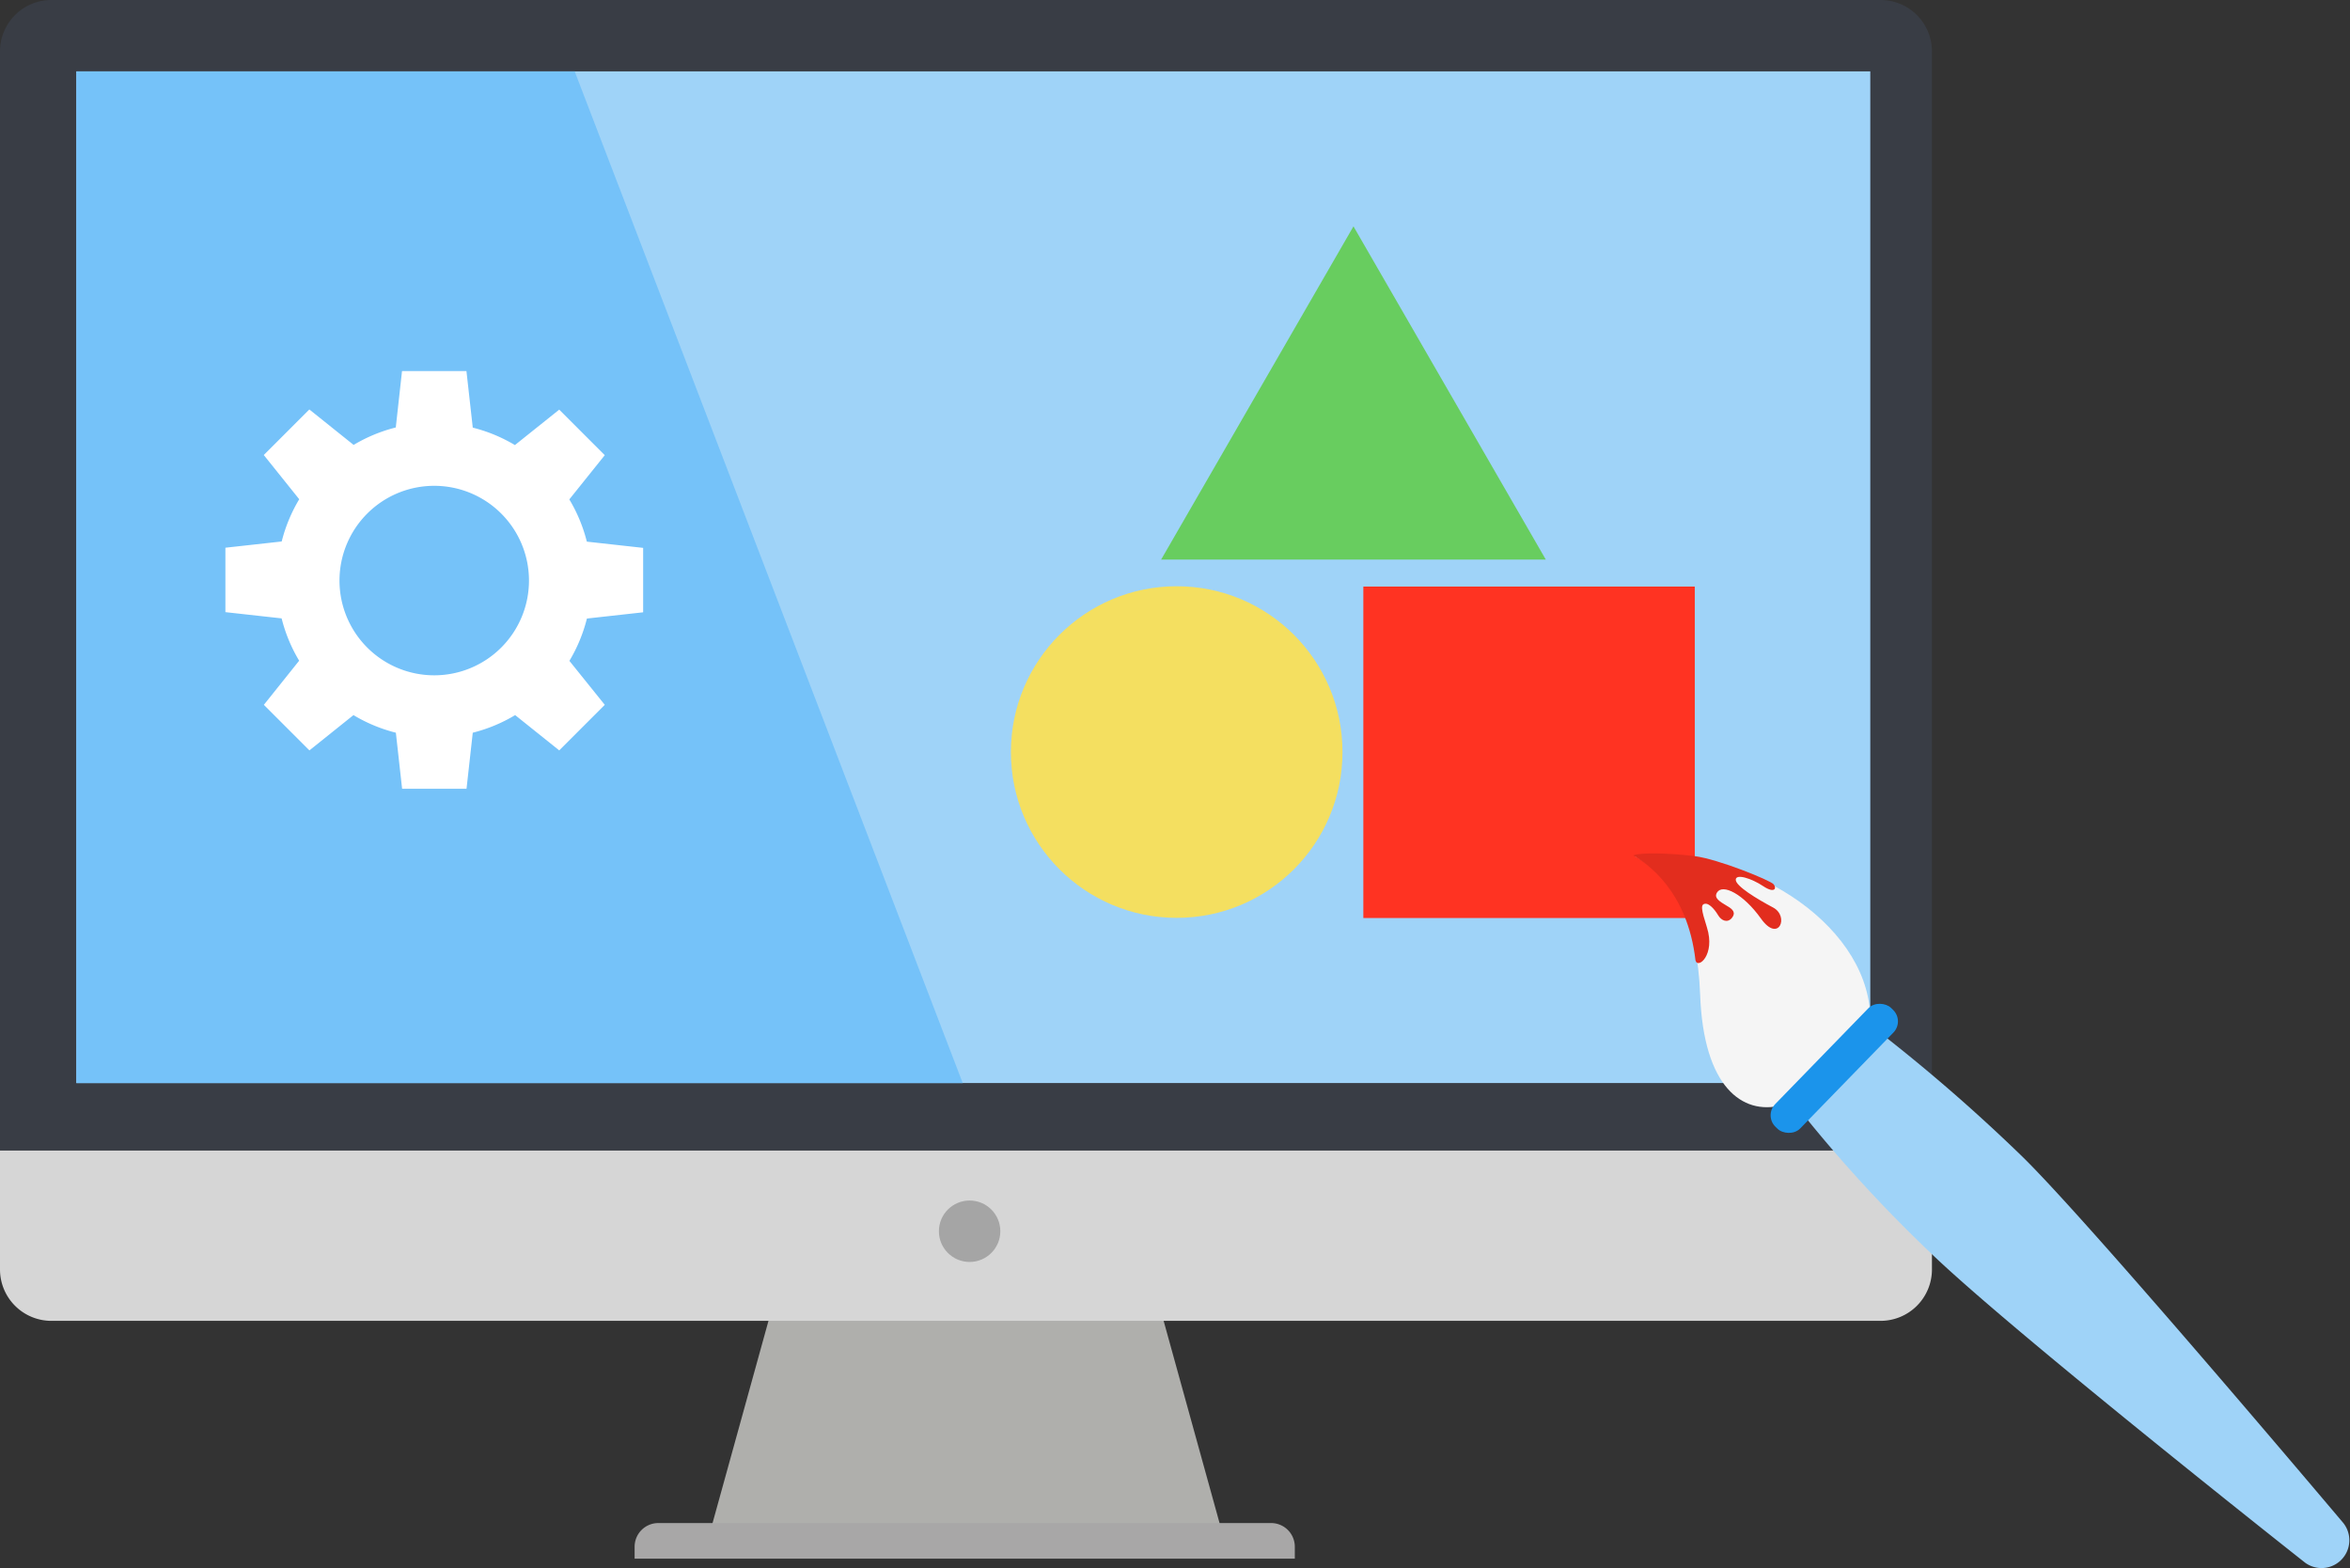 <svg xmlns="http://www.w3.org/2000/svg" viewBox="0 0 297.65 198.65"><rect x="0" y="0" width="297.65" height="198.65" fill="#333333" stroke="none"/><defs><style>.cls-1{fill:#afafac;}.cls-2{fill:#a8a7a7;}.cls-3{fill:#d6d6d6;}.cls-4{fill:#393d45;}.cls-5{fill:#9fd3f8;}.cls-6{fill:#75c2f9;}.cls-7{fill:#fff;}.cls-8{fill:#f32;}.cls-9{fill:#f4df60;}.cls-10{fill:#68cd5f;}.cls-11{fill:#a5a5a5;}.cls-12{fill:#f5f5f5;}.cls-13{fill:#e22d1e;}.cls-14{fill:#1b94eb;}</style></defs><title>Ресурс 3</title><g id="Слой_2" data-name="Слой 2"><g id="OBJECTS"><polygon class="cls-1" points="146.81 165.21 97.91 165.21 89.71 194.86 155.01 194.86 146.81 165.21"/><path class="cls-2" d="M83.38,192.9H161a3,3,0,0,1,3,3v1.51a0,0,0,0,1,0,0H80.38a0,0,0,0,1,0,0v-1.51A3,3,0,0,1,83.38,192.9Z"/><path class="cls-3" d="M0,145.7v15.08a6.51,6.51,0,0,0,6.51,6.51H238.19a6.51,6.51,0,0,0,6.51-6.51V145.7Z"/><path class="cls-4" d="M244.7,6.51A6.51,6.51,0,0,0,238.19,0H6.51A6.51,6.51,0,0,0,0,6.51V145.7H244.7Z"/><rect class="cls-5" x="9.67" y="9.04" width="227.22" height="128.13"/><polygon class="cls-6" points="121.94 137.18 9.67 137.18 9.67 9.04 72.79 9.04 121.94 137.18"/><path class="cls-7" d="M81.46,77.55V69.39l-7.13-.79a19.82,19.82,0,0,0-2.22-5.35l4.49-5.6-5.77-5.77-5.61,4.49a19.81,19.81,0,0,0-5.34-2.21L59.08,47H50.92l-.79,7.14a19.81,19.81,0,0,0-5.34,2.21l-5.61-4.49-5.77,5.77,4.49,5.6a19.82,19.82,0,0,0-2.22,5.35l-7.13.79v8.16l7.12.79a19.81,19.81,0,0,0,2.22,5.36l-4.47,5.59,5.77,5.77,5.58-4.47a19.82,19.82,0,0,0,5.37,2.23l.79,7.1h8.16l.79-7.1a19.81,19.81,0,0,0,5.37-2.23l5.58,4.47,5.77-5.77L72.12,83.7a19.81,19.81,0,0,0,2.22-5.36ZM55,85.53a12,12,0,1,1,12-12A12,12,0,0,1,55,85.53Z"/><rect class="cls-8" x="172.68" y="74.29" width="41.98" height="41.98"/><circle class="cls-9" cx="149.04" cy="95.25" r="21"/><polygon class="cls-10" points="171.43 28.67 147.07 70.87 195.79 70.87 171.43 28.67"/><circle class="cls-11" cx="122.81" cy="155.94" r="3.89"/><path class="cls-5" d="M238.27,130.91l-9.91,10.2a179.93,179.93,0,0,0,16.09,17.5c9,8.71,38.67,32.32,47.49,39.29a3.52,3.52,0,0,0,4.87-5c-7.44-8.81-33-38.93-40.69-46.44A220.62,220.62,0,0,0,238.27,130.91Z"/><path class="cls-12" d="M225.6,140c-4.91,1.24-9.83-2.32-10.26-14-.35-9.33-3.19-14.76-8.28-17.57,13.85-1.33,29.17,8.24,29.82,20Z"/><path class="cls-13" d="M214.75,121.63c.28,1.16,2.55-.68,1.45-4.17-.72-2.28-.87-3-.14-3,.37,0,1,.52,1.56,1.46.42.71,1.2,1,1.74.34s.1-1.11-.53-1.47c-1.13-.66-1.75-1.08-1.36-1.74.7-1.17,3.34.16,5.58,3.3s3.62-.3,1.53-1.41-4.74-2.72-4.73-3.52,2-.17,3.47.81,1.75.26,1.32-.24-7-3.18-10-3.56-6.91-.49-7.78-.09C208.61,109.36,213.73,112.81,214.75,121.63Z"/><rect class="cls-14" x="221.82" y="133.09" width="21" height="4.42" rx="2.03" ry="2.03" transform="translate(-26.62 207.58) rotate(-45.81)"/></g></g></svg>